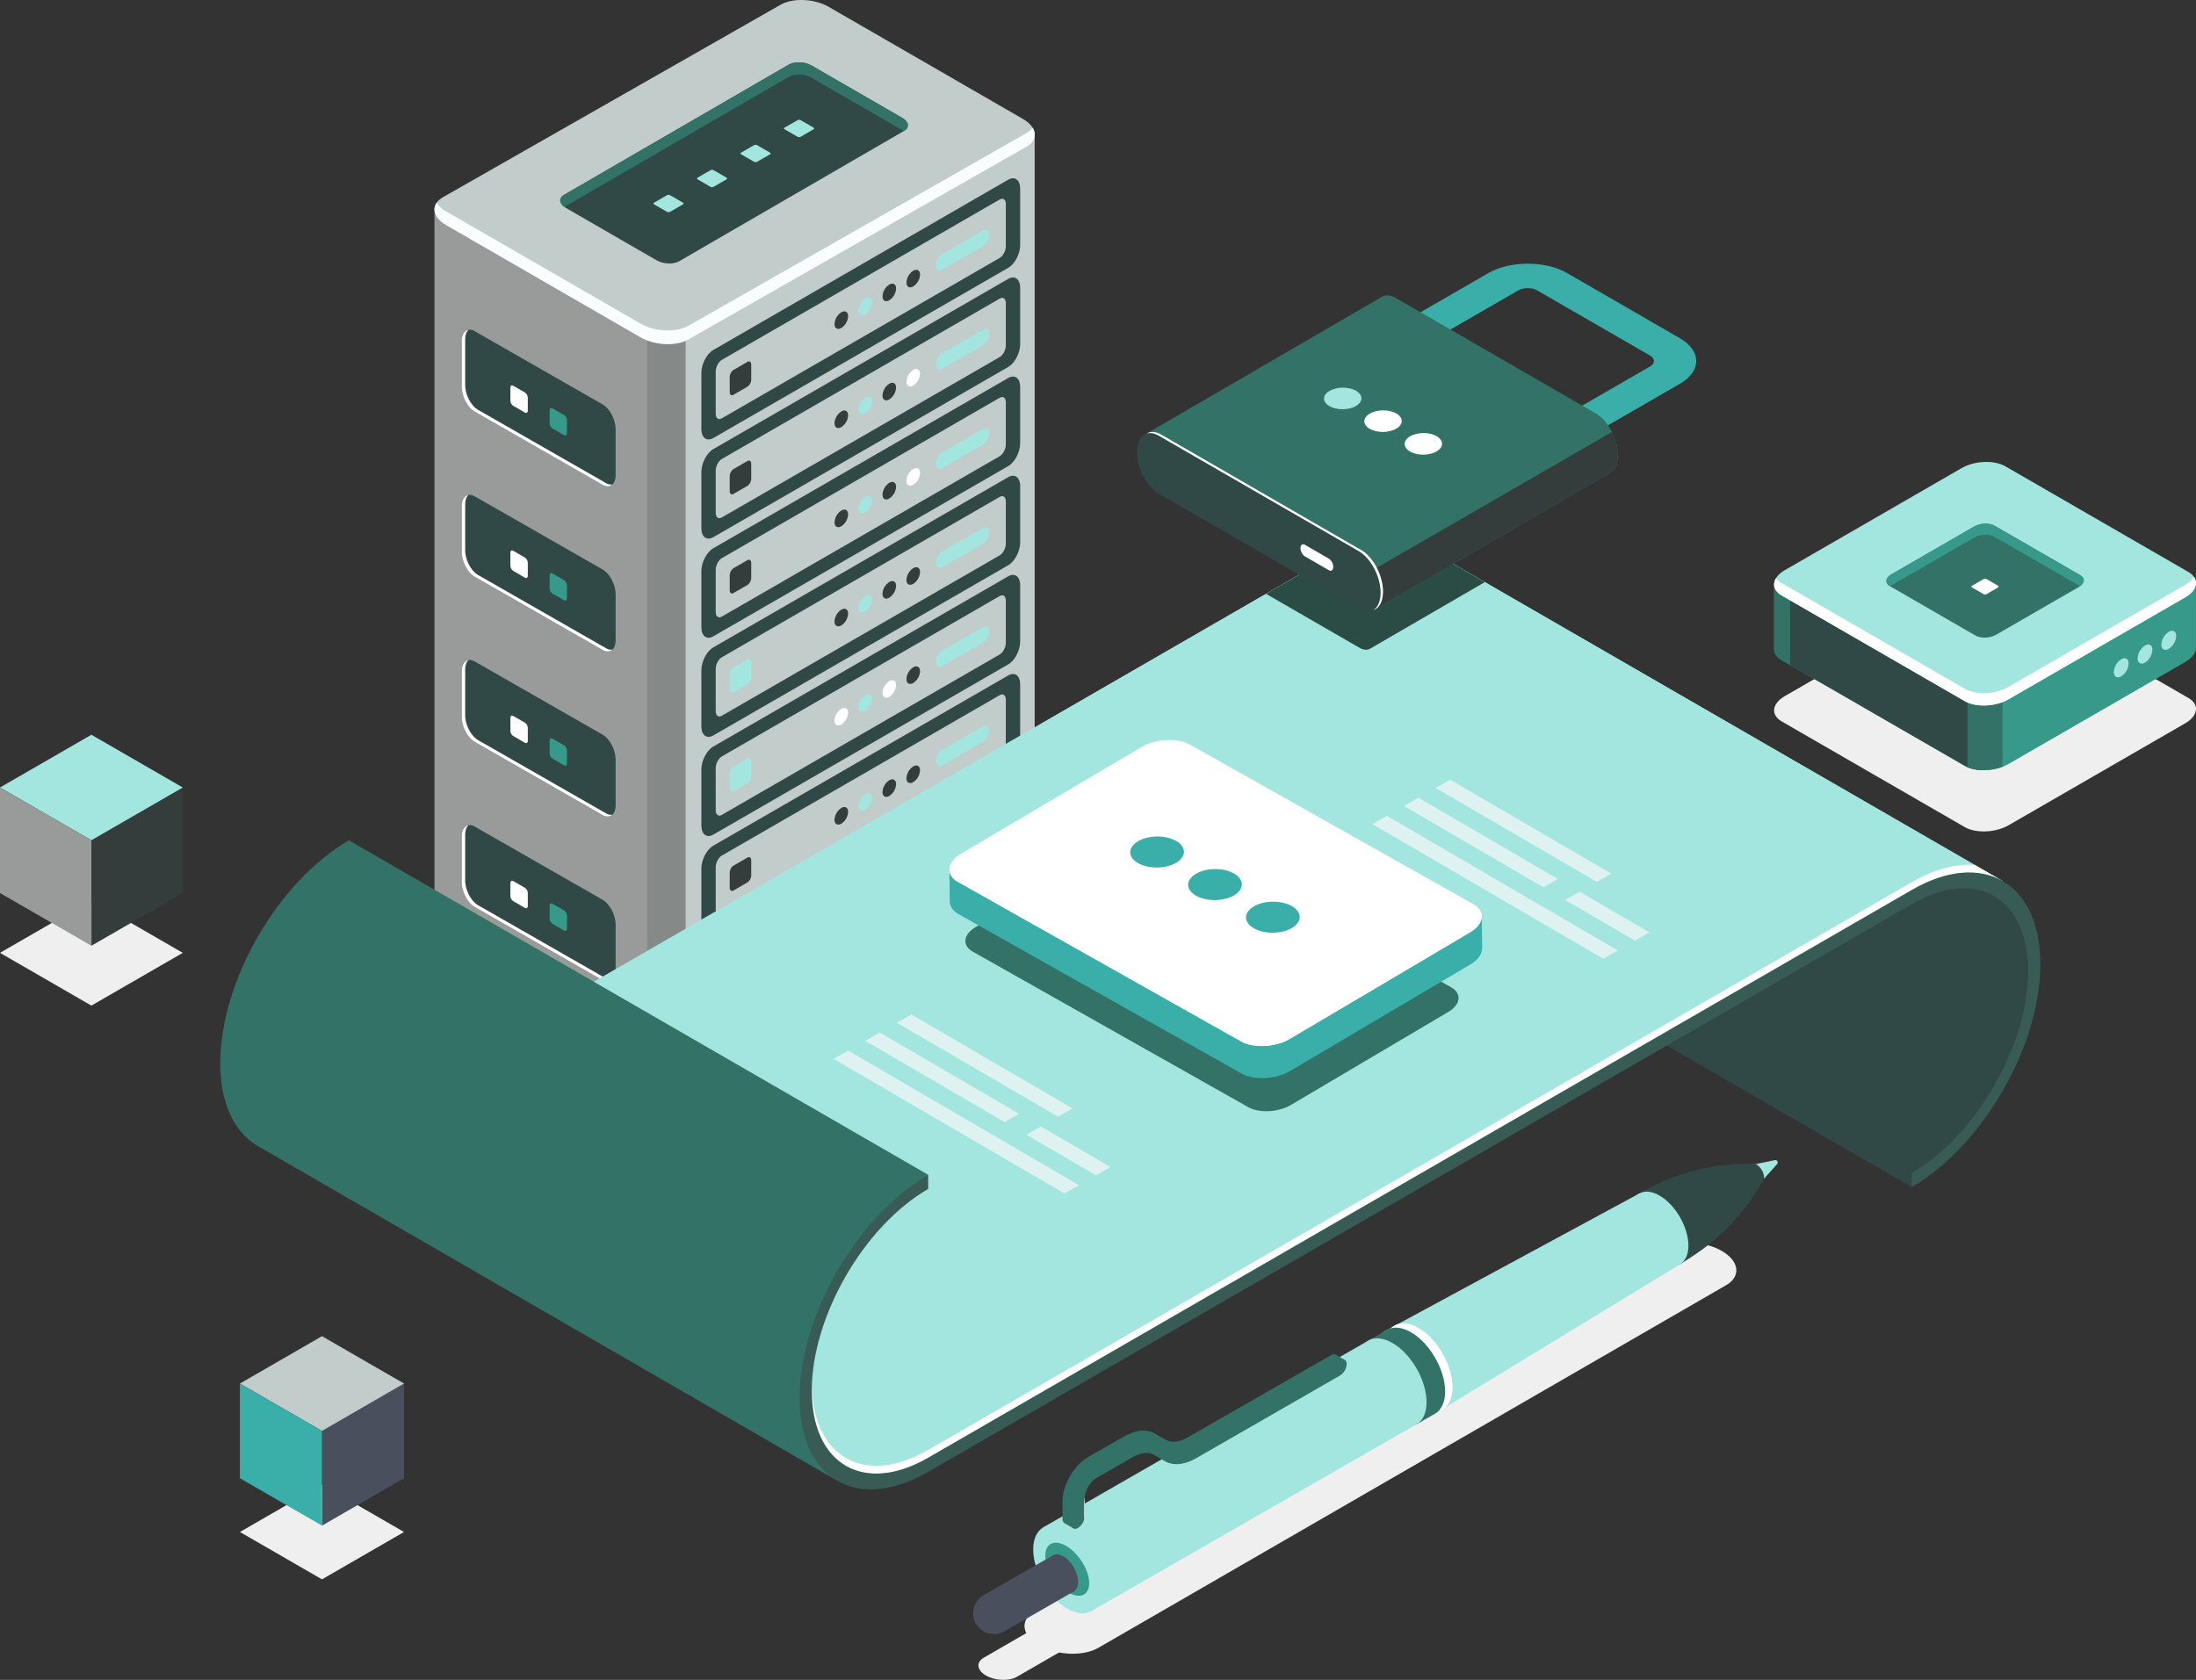 <svg id="Layer_1" data-name="Layer 1" xmlns="http://www.w3.org/2000/svg" width="1982.13" height="1516.62" viewBox="0 0 1982.13 1516.62"><rect x="0" y="0" width="1982.13" height="1516.62" fill="#333333" stroke="none"/><title>image2</title><path d="M674.29,1079.68l284.12-162c10.39-6,9.08-16.48-2.91-23.41L792,799.89c-12-6.92-30.14-7.68-40.54-1.68l-284.11,162c-10.39,6-9.09,16.48,2.91,23.4L633.75,1078C645.75,1084.93,663.9,1085.68,674.29,1079.68Z" transform="translate(-49.83 -52.61)" style="fill:#a3e5df"/><path d="M442,905.68h0V242.4l263.68-69,48.57-28c11.15-6.43,30.62-5.63,43.49,1.8l45.32,26.17,140.64-.08L942.09,813.54c.32,4.35-2.11,8.56-7.46,11.65L671.48,1023.74c-11.14,6.44-30.61,5.63-43.49-1.8L452.63,920.69C445.2,916.4,441.62,910.85,442,905.68Z" transform="translate(-49.83 -52.61)" style="fill:#989b9a"/><path d="M774.47,141a50.19,50.19,0,0,1,23.31,6.11l45.32,26.17,140.64-.08V838.3c.32,4.35-2.11,8.56-7.47,11.65L671.48,1023.74c-5.35,3.09-12.64,4.5-20.18,4.31l-3.14-669.22Z" transform="translate(-49.83 -52.61)" style="fill:#c2cccb"/><path d="M668.68,1025.11c-9.61,4.12-23.52,3.89-34.76-.39V350.92h34.76Z" transform="translate(-49.83 -52.61)" style="fill:#858988"/><path d="M671.48,358.91l304.79-173.8c11.15-6.43,9.75-17.67-3.12-25.11L797.78,58.76c-12.87-7.44-32.34-8.24-43.49-1.81L449.5,230.75c-11.14,6.43-9.75,17.67,3.13,25.1L628,357.1C640.87,364.53,660.34,365.34,671.48,358.91Z" transform="translate(-49.83 -52.61)" style="fill:#c2cccb"/><path d="M452.63,243.52,628,344.77c12.88,7.43,32.35,8.24,43.49,1.8L976.27,172.78a16.76,16.76,0,0,0,5.56-4.93c3.83,6.16,2.1,12.84-5.56,17.26L671.48,358.91c-11.14,6.43-30.61,5.62-43.49-1.81L452.63,255.85c-10-5.77-13-13.84-8.69-20.17A24.33,24.33,0,0,0,452.63,243.52Z" transform="translate(-49.83 -52.61)" style="fill:#fafdff"/><path d="M662.86,288.47,865.78,170.84c5.22-3,4.56-8.27-1.46-11.75l-82.06-47.38c-6-3.47-15.14-3.85-20.35-.84L559,228.5c-5.22,3-4.57,8.27,1.46,11.75l82.06,47.38C648.53,291.1,657.64,291.48,662.86,288.47Z" transform="translate(-49.83 -52.61)" style="fill:#304947"/><path d="M772.41,176.13l11.76-6.79c.72-.42.63-1.15-.2-1.63l-11.36-6.55a3.08,3.08,0,0,0-2.81-.12L758,167.83c-.72.41-.63,1.14.2,1.62L769.6,176A3.14,3.14,0,0,0,772.41,176.13Z" transform="translate(-49.83 -52.61)" style="fill:#a3e5df"/><path d="M733.13,198.71l11.76-6.79c.72-.41.63-1.14-.21-1.62l-11.35-6.56a3.13,3.13,0,0,0-2.82-.11l-11.75,6.79c-.73.41-.64,1.14.2,1.62l11.35,6.56A3.13,3.13,0,0,0,733.13,198.71Z" transform="translate(-49.83 -52.61)" style="fill:#a3e5df"/><path d="M693.84,221.3l11.76-6.79c.72-.41.63-1.14-.2-1.62l-11.35-6.56a3.13,3.13,0,0,0-2.82-.11L679.47,213c-.72.42-.63,1.15.2,1.63L691,221.19A3.11,3.11,0,0,0,693.84,221.3Z" transform="translate(-49.83 -52.61)" style="fill:#a3e5df"/><path d="M654.56,243.89l11.76-6.79c.72-.42.63-1.14-.2-1.62l-11.36-6.56a3.14,3.14,0,0,0-2.81-.12l-11.76,6.79c-.72.42-.63,1.15.2,1.63l11.36,6.55A3.11,3.11,0,0,0,654.56,243.89Z" transform="translate(-49.83 -52.61)" style="fill:#a3e5df"/><path d="M865.78,170.84l-.24.14c-.39-.28-.76-.57-1.22-.84l-82.06-47.38c-6-3.48-15.14-3.85-20.35-.84L559.23,239.41c-4.81-3.44-5.06-8.13-.24-10.91L761.91,110.87c5.21-3,14.32-2.63,20.35.84l82.06,47.38C870.34,162.57,871,167.83,865.78,170.84Z" transform="translate(-49.83 -52.61)" style="fill:#337267"/><path d="M593.75,490.32,478.38,424.26c-6.49-3.75-11.76-13.8-11.76-22.46V360.54c0-8.66,5.27-12.64,11.76-8.89l115.37,66.06c6.5,3.75,11.76,13.81,11.76,22.46v41.26C605.51,490.09,600.25,494.07,593.75,490.32Z" transform="translate(-49.83 -52.61)" style="fill:#304947"/><path d="M472.67,350.41c-1.82,1.71-2.95,4.63-2.95,8.58v41.26c0,8.66,5.26,18.71,11.75,22.46l115.38,66.06a8.54,8.54,0,0,0,5.71,1.25c-2.16,2-5.28,2.33-8.81.3L478.38,424.26c-6.49-3.75-11.76-13.8-11.76-22.46V360.54C466.62,354.66,469.08,351,472.67,350.41Z" transform="translate(-49.83 -52.61)" style="fill:#fff"/><path d="M559.05,445.5l-10.58-6.11a6.13,6.13,0,0,1-2.56-4.9v-11.3c0-1.89,1.14-2.76,2.56-1.94l10.58,6.11a6.13,6.13,0,0,1,2.56,4.9v11.3C561.61,445.45,560.47,446.31,559.05,445.5Z" transform="translate(-49.83 -52.61)" style="fill:#379989"/><path d="M523.66,425.07,513.08,419a6.13,6.13,0,0,1-2.56-4.9v-11.3c0-1.89,1.14-2.76,2.56-1.94l10.58,6.11a6.13,6.13,0,0,1,2.57,4.89v11.31C526.23,425,525.08,425.88,523.66,425.07Z" transform="translate(-49.83 -52.61)" style="fill:#fff"/><path d="M593.75,788.46,478.38,722.41c-6.49-3.75-11.76-13.81-11.76-22.46V658.69c0-8.66,5.27-12.64,11.76-8.89l115.37,66.06c6.5,3.75,11.76,13.8,11.76,22.46v41.26C605.51,788.23,600.25,792.21,593.75,788.46Z" transform="translate(-49.83 -52.61)" style="fill:#304947"/><path d="M472.67,648.55c-1.82,1.72-2.95,4.63-2.95,8.59V698.4c0,8.65,5.26,18.71,11.75,22.46l115.38,66.06a8.47,8.47,0,0,0,5.71,1.24c-2.16,2-5.28,2.34-8.81.3L478.38,722.41c-6.49-3.75-11.76-13.81-11.76-22.46V658.69C466.62,652.81,469.08,649.17,472.67,648.55Z" transform="translate(-49.83 -52.61)" style="fill:#fff"/><path d="M559.05,743.64l-10.58-6.11a6.09,6.09,0,0,1-2.56-4.89V721.33c0-1.88,1.14-2.75,2.56-1.93l10.58,6.11a6.11,6.11,0,0,1,2.56,4.89v11.31C561.61,743.59,560.47,744.46,559.05,743.64Z" transform="translate(-49.83 -52.61)" style="fill:#379989"/><path d="M523.66,723.21l-10.58-6.11a6.11,6.11,0,0,1-2.56-4.89V700.9c0-1.89,1.14-2.75,2.56-1.94l10.58,6.11a6.14,6.14,0,0,1,2.57,4.9v11.31C526.23,723.16,525.08,724,523.66,723.21Z" transform="translate(-49.83 -52.61)" style="fill:#fff"/><path d="M593.75,937.54,478.38,871.48c-6.49-3.75-11.76-13.8-11.76-22.46V807.76c0-8.66,5.27-12.64,11.76-8.89l115.37,66.06c6.5,3.75,11.76,13.8,11.76,22.46v41.26C605.51,937.31,600.25,941.29,593.75,937.54Z" transform="translate(-49.83 -52.61)" style="fill:#304947"/><path d="M472.67,797.63c-1.82,1.71-2.95,4.62-2.95,8.58v41.26c0,8.66,5.26,18.71,11.75,22.46L596.85,936a8.54,8.54,0,0,0,5.71,1.25c-2.16,2-5.28,2.33-8.81.3L478.38,871.48c-6.49-3.75-11.76-13.81-11.76-22.46V807.76C466.62,801.88,469.08,798.24,472.67,797.63Z" transform="translate(-49.83 -52.61)" style="fill:#fff"/><path d="M559.05,892.72l-10.58-6.11a6.13,6.13,0,0,1-2.56-4.9v-11.3c0-1.89,1.14-2.76,2.56-1.94l10.58,6.11a6.13,6.13,0,0,1,2.56,4.9v11.3C561.61,892.67,560.47,893.53,559.05,892.72Z" transform="translate(-49.83 -52.61)" style="fill:#379989"/><path d="M523.66,872.29l-10.58-6.11a6.13,6.13,0,0,1-2.56-4.9V850c0-1.89,1.14-2.76,2.56-1.94l10.58,6.11a6.13,6.13,0,0,1,2.57,4.89v11.31C526.23,872.24,525.08,873.1,523.66,872.29Z" transform="translate(-49.83 -52.61)" style="fill:#fff"/><path d="M593.75,639.39,478.38,573.33c-6.49-3.74-11.76-13.8-11.76-22.46V509.61c0-8.65,5.27-12.63,11.76-8.88l115.37,66c6.5,3.75,11.76,13.81,11.76,22.47V630.5C605.51,639.16,600.25,643.14,593.75,639.39Z" transform="translate(-49.83 -52.61)" style="fill:#304947"/><path d="M472.67,499.48c-1.82,1.71-2.95,4.63-2.95,8.59v41.25c0,8.66,5.26,18.72,11.75,22.47l115.38,66.05a8.43,8.43,0,0,0,5.71,1.25c-2.16,2-5.28,2.34-8.81.3L478.38,573.33c-6.49-3.74-11.76-13.8-11.76-22.46V509.61C466.62,503.73,469.08,500.09,472.67,499.48Z" transform="translate(-49.83 -52.61)" style="fill:#fff"/><path d="M559.05,594.57l-10.58-6.11a6.12,6.12,0,0,1-2.56-4.89V572.26c0-1.89,1.14-2.75,2.56-1.94l10.58,6.11a6.13,6.13,0,0,1,2.56,4.9v11.3C561.61,594.52,560.47,595.39,559.05,594.57Z" transform="translate(-49.83 -52.61)" style="fill:#379989"/><path d="M523.66,574.14,513.08,568a6.13,6.13,0,0,1-2.56-4.9v-11.3c0-1.89,1.14-2.76,2.56-1.94L523.66,556a6.14,6.14,0,0,1,2.57,4.9v11.3C526.23,574.09,525.08,575,523.66,574.14Z" transform="translate(-49.83 -52.61)" style="fill:#fff"/><path d="M693.68,448.08,959.86,294.4c6-3.44,10.79-12.66,10.79-20.61V223c0-7.95-4.83-11.6-10.79-8.16L693.68,368.56c-5.95,3.44-10.78,12.67-10.78,20.61v50.76C682.9,447.87,687.73,451.52,693.68,448.08Z" transform="translate(-49.83 -52.61)" style="fill:#304947"/><path d="M701.32,430.29l250.9-144.86c3-1.75,5.48-6.43,5.48-10.46V236.81c0-4-2.45-5.88-5.48-4.13L701.32,377.53c-3,1.75-5.47,6.43-5.47,10.46v38.16C695.85,430.18,698.3,432,701.32,430.29Z" transform="translate(-49.83 -52.61)" style="fill:#c2cccb"/><path d="M899.94,296.33l37.44-21.62c2.93-1.7,5.31-6.24,5.31-10.16h0c0-3.91-2.38-5.71-5.31-4l-37.44,21.62c-2.94,1.69-5.32,6.24-5.32,10.15h0C894.62,296.22,897,298,899.94,296.33Z" transform="translate(-49.83 -52.61)" style="fill:#a3e5df"/><path d="M868,307.66c0,3.92,2.75,5.5,6.13,3.55a13.58,13.58,0,0,0,6.14-10.63c0-3.92-2.75-5.5-6.14-3.55A13.59,13.59,0,0,0,868,307.66Z" transform="translate(-49.83 -52.61)" style="fill:#343d3c"/><path d="M846.38,320.16c0,3.92,2.75,5.5,6.13,3.55a13.58,13.58,0,0,0,6.14-10.63c0-3.92-2.75-5.5-6.14-3.55A13.59,13.59,0,0,0,846.38,320.16Z" transform="translate(-49.83 -52.61)" style="fill:#343d3c"/><path d="M824.73,332.66c0,3.92,2.75,5.5,6.13,3.55A13.58,13.58,0,0,0,837,325.58c0-3.92-2.75-5.5-6.14-3.55A13.59,13.59,0,0,0,824.73,332.66Z" transform="translate(-49.83 -52.61)" style="fill:#a3e5df"/><path d="M803.08,345.16c0,3.92,2.75,5.5,6.14,3.55a13.59,13.59,0,0,0,6.13-10.63c0-3.92-2.75-5.5-6.13-3.55A13.58,13.58,0,0,0,803.08,345.16Z" transform="translate(-49.83 -52.61)" style="fill:#343d3c"/><path d="M711.88,409l12.61-7.29a8.16,8.16,0,0,0,3.41-6.51V381.89c0-2.51-1.53-3.66-3.41-2.57l-12.61,7.28a8.14,8.14,0,0,0-3.41,6.51v13.35C708.47,409,710,410.12,711.88,409Z" transform="translate(-49.83 -52.61)" style="fill:#343d3c"/><path d="M693.68,537.59,959.86,383.91c6-3.44,10.79-12.67,10.79-20.61V312.54c0-7.94-4.83-11.6-10.79-8.16L693.68,458.06c-5.95,3.44-10.78,12.67-10.78,20.62v50.75C682.9,537.37,687.73,541,693.68,537.59Z" transform="translate(-49.83 -52.61)" style="fill:#304947"/><path d="M701.32,519.79l250.9-144.86c3-1.74,5.48-6.42,5.48-10.45V326.32c0-4-2.45-5.88-5.48-4.14L701.32,467c-3,1.74-5.47,6.42-5.47,10.45v38.16C695.85,519.68,698.3,521.54,701.32,519.79Z" transform="translate(-49.83 -52.61)" style="fill:#c2cccb"/><path d="M899.94,385.83l37.44-21.62c2.93-1.69,5.31-6.24,5.31-10.15h0c0-3.92-2.38-5.71-5.31-4l-37.44,21.62c-2.94,1.69-5.32,6.24-5.32,10.15h0C894.62,385.73,897,387.53,899.94,385.83Z" transform="translate(-49.83 -52.61)" style="fill:#a3e5df"/><path d="M868,397.17c0,3.91,2.75,5.5,6.13,3.54a13.58,13.58,0,0,0,6.14-10.63c0-3.91-2.75-5.5-6.14-3.54A13.56,13.56,0,0,0,868,397.17Z" transform="translate(-49.83 -52.61)" style="fill:#fff"/><path d="M846.38,409.67c0,3.91,2.75,5.5,6.13,3.54a13.58,13.58,0,0,0,6.14-10.63c0-3.91-2.75-5.5-6.14-3.54A13.56,13.56,0,0,0,846.38,409.67Z" transform="translate(-49.83 -52.61)" style="fill:#343d3c"/><path d="M824.73,422.17c0,3.91,2.75,5.5,6.13,3.54A13.58,13.58,0,0,0,837,415.08c0-3.91-2.75-5.5-6.14-3.54A13.56,13.56,0,0,0,824.73,422.17Z" transform="translate(-49.83 -52.61)" style="fill:#a3e5df"/><path d="M803.08,434.67c0,3.91,2.75,5.5,6.14,3.54a13.59,13.59,0,0,0,6.13-10.63c0-3.91-2.75-5.5-6.13-3.54A13.55,13.55,0,0,0,803.08,434.67Z" transform="translate(-49.83 -52.61)" style="fill:#343d3c"/><path d="M711.88,498.54l12.61-7.28a8.19,8.19,0,0,0,3.41-6.52V471.4c0-2.51-1.53-3.67-3.41-2.58l-12.61,7.28a8.16,8.16,0,0,0-3.41,6.52V496C708.47,498.47,710,499.63,711.88,498.54Z" transform="translate(-49.83 -52.61)" style="fill:#343d3c"/><path d="M693.68,627.09,959.86,473.41c6-3.44,10.79-12.67,10.79-20.61V402c0-7.94-4.83-11.59-10.79-8.15L693.68,547.57c-5.95,3.44-10.78,12.67-10.78,20.61v50.76C682.9,626.88,687.73,630.53,693.68,627.09Z" transform="translate(-49.83 -52.61)" style="fill:#304947"/><path d="M701.32,609.29l250.9-144.85c3-1.75,5.48-6.43,5.48-10.46V415.82c0-4-2.45-5.88-5.48-4.14L701.32,556.54c-3,1.75-5.47,6.43-5.47,10.46v38.16C695.85,609.19,698.3,611,701.32,609.29Z" transform="translate(-49.83 -52.61)" style="fill:#c2cccb"/><path d="M899.94,475.34l37.44-21.62c2.93-1.7,5.31-6.24,5.31-10.16h0c0-3.91-2.38-5.71-5.31-4l-37.44,21.62c-2.94,1.7-5.32,6.24-5.32,10.16h0C894.62,475.23,897,477,899.94,475.34Z" transform="translate(-49.83 -52.61)" style="fill:#a3e5df"/><path d="M868,486.67c0,3.91,2.75,5.5,6.13,3.54a13.55,13.55,0,0,0,6.14-10.63c0-3.91-2.75-5.5-6.14-3.54A13.59,13.59,0,0,0,868,486.67Z" transform="translate(-49.83 -52.61)" style="fill:#fff"/><path d="M846.38,499.17c0,3.91,2.75,5.5,6.13,3.54a13.55,13.55,0,0,0,6.14-10.63c0-3.91-2.75-5.5-6.14-3.54A13.59,13.59,0,0,0,846.38,499.17Z" transform="translate(-49.83 -52.61)" style="fill:#343d3c"/><path d="M824.73,511.67c0,3.91,2.75,5.5,6.13,3.54A13.55,13.55,0,0,0,837,504.58c0-3.91-2.75-5.5-6.14-3.54A13.59,13.59,0,0,0,824.73,511.67Z" transform="translate(-49.83 -52.61)" style="fill:#a3e5df"/><path d="M803.08,524.17c0,3.91,2.75,5.5,6.14,3.54a13.56,13.56,0,0,0,6.13-10.63c0-3.91-2.75-5.5-6.13-3.54A13.58,13.58,0,0,0,803.08,524.17Z" transform="translate(-49.83 -52.61)" style="fill:#343d3c"/><path d="M711.88,588l12.61-7.28a8.16,8.16,0,0,0,3.41-6.51V560.9c0-2.51-1.53-3.66-3.41-2.58l-12.61,7.28a8.16,8.16,0,0,0-3.41,6.52v13.35C708.47,588,710,589.13,711.88,588Z" transform="translate(-49.83 -52.61)" style="fill:#343d3c"/><path d="M693.68,716.59,959.86,562.91c6-3.44,10.79-12.66,10.79-20.61V491.55c0-7.95-4.83-11.6-10.79-8.16L693.68,637.07c-5.95,3.44-10.78,12.67-10.78,20.61v50.76C682.9,716.38,687.73,720,693.68,716.59Z" transform="translate(-49.83 -52.61)" style="fill:#304947"/><path d="M701.32,698.8l250.9-144.86c3-1.74,5.48-6.43,5.48-10.46V505.33c0-4-2.45-5.89-5.48-4.14L701.32,646c-3,1.75-5.47,6.43-5.47,10.46v38.16C695.85,698.69,698.3,700.54,701.32,698.8Z" transform="translate(-49.83 -52.61)" style="fill:#c2cccb"/><path d="M899.94,564.84l37.44-21.62c2.93-1.69,5.31-6.24,5.31-10.15h0c0-3.92-2.38-5.72-5.31-4l-37.44,21.62c-2.94,1.69-5.32,6.24-5.32,10.15h0C894.62,564.73,897,566.53,899.94,564.84Z" transform="translate(-49.83 -52.61)" style="fill:#a3e5df"/><path d="M868,576.17c0,3.92,2.75,5.5,6.13,3.55a13.58,13.58,0,0,0,6.14-10.63c0-3.92-2.75-5.5-6.14-3.54A13.56,13.56,0,0,0,868,576.17Z" transform="translate(-49.83 -52.61)" style="fill:#343d3c"/><path d="M846.38,588.67c0,3.92,2.75,5.5,6.13,3.55a13.58,13.58,0,0,0,6.14-10.63c0-3.92-2.75-5.5-6.14-3.55A13.59,13.59,0,0,0,846.38,588.67Z" transform="translate(-49.83 -52.61)" style="fill:#343d3c"/><path d="M824.73,601.17c0,3.92,2.75,5.5,6.13,3.55A13.58,13.58,0,0,0,837,594.09c0-3.92-2.75-5.5-6.14-3.55A13.59,13.59,0,0,0,824.73,601.17Z" transform="translate(-49.83 -52.61)" style="fill:#a3e5df"/><path d="M803.08,613.67c0,3.92,2.75,5.5,6.14,3.55a13.59,13.59,0,0,0,6.13-10.63c0-3.92-2.75-5.5-6.13-3.55A13.58,13.58,0,0,0,803.08,613.67Z" transform="translate(-49.83 -52.61)" style="fill:#343d3c"/><path d="M711.88,677.55l12.61-7.28a8.19,8.19,0,0,0,3.41-6.52V650.41c0-2.52-1.53-3.67-3.41-2.58l-12.61,7.28a8.15,8.15,0,0,0-3.41,6.52V675C708.47,677.48,710,678.64,711.88,677.55Z" transform="translate(-49.83 -52.61)" style="fill:#a3e5df"/><path d="M693.68,806.1,959.86,652.42c6-3.44,10.79-12.67,10.79-20.61V581.05c0-7.94-4.83-11.59-10.79-8.15L693.68,726.58c-5.95,3.43-10.78,12.66-10.78,20.61v50.75C682.9,805.89,687.73,809.54,693.68,806.1Z" transform="translate(-49.83 -52.61)" style="fill:#304947"/><path d="M701.32,788.3l250.9-144.86c3-1.74,5.48-6.42,5.48-10.45V594.83c0-4-2.45-5.88-5.48-4.14L701.32,735.55c-3,1.74-5.47,6.43-5.47,10.46v38.15C695.85,788.19,698.3,790.05,701.32,788.3Z" transform="translate(-49.83 -52.61)" style="fill:#c2cccb"/><path d="M899.94,654.34l37.44-21.62c2.93-1.69,5.31-6.24,5.31-10.15h0c0-3.91-2.38-5.71-5.31-4l-37.44,21.62c-2.94,1.69-5.32,6.24-5.32,10.15h0C894.62,654.24,897,656,899.94,654.34Z" transform="translate(-49.83 -52.61)" style="fill:#a3e5df"/><path d="M868,665.68c0,3.91,2.75,5.5,6.13,3.54a13.56,13.56,0,0,0,6.14-10.63c0-3.91-2.75-5.5-6.14-3.54A13.59,13.59,0,0,0,868,665.68Z" transform="translate(-49.83 -52.61)" style="fill:#343d3c"/><path d="M846.38,678.18c0,3.91,2.75,5.5,6.13,3.54a13.56,13.56,0,0,0,6.14-10.63c0-3.91-2.75-5.5-6.14-3.54A13.58,13.58,0,0,0,846.38,678.18Z" transform="translate(-49.83 -52.61)" style="fill:#fff"/><path d="M824.73,690.68c0,3.91,2.75,5.5,6.13,3.54A13.56,13.56,0,0,0,837,683.59c0-3.91-2.75-5.5-6.14-3.54A13.58,13.58,0,0,0,824.73,690.68Z" transform="translate(-49.83 -52.61)" style="fill:#a3e5df"/><path d="M803.08,703.18c0,3.91,2.75,5.5,6.14,3.54a13.59,13.59,0,0,0,6.13-10.63c0-3.91-2.75-5.5-6.13-3.54A13.55,13.55,0,0,0,803.08,703.18Z" transform="translate(-49.83 -52.61)" style="fill:#fff"/><path d="M711.88,767.05l12.61-7.28a8.19,8.19,0,0,0,3.41-6.52V739.91c0-2.51-1.53-3.67-3.41-2.58l-12.61,7.28a8.16,8.16,0,0,0-3.41,6.52v13.34C708.47,767,710,768.14,711.88,767.05Z" transform="translate(-49.83 -52.61)" style="fill:#a3e5df"/><path d="M693.68,895.6,959.86,741.92c6-3.44,10.79-12.67,10.79-20.61V670.55c0-7.94-4.83-11.59-10.79-8.15L693.68,816.08c-5.95,3.44-10.78,12.67-10.78,20.61v50.76C682.9,895.39,687.73,899,693.68,895.6Z" transform="translate(-49.83 -52.61)" style="fill:#304947"/><path d="M701.32,877.8,952.22,733c3-1.75,5.48-6.43,5.48-10.46V684.33c0-4-2.45-5.88-5.48-4.13L701.32,825.05c-3,1.75-5.47,6.43-5.47,10.46v38.16C695.85,877.7,698.3,879.55,701.32,877.8Z" transform="translate(-49.83 -52.61)" style="fill:#c2cccb"/><path d="M899.94,743.85l37.44-21.62c2.93-1.7,5.31-6.24,5.31-10.16h0c0-3.91-2.38-5.71-5.31-4l-37.44,21.61c-2.94,1.7-5.32,6.24-5.32,10.16h0C894.62,743.74,897,745.54,899.94,743.85Z" transform="translate(-49.83 -52.61)" style="fill:#a3e5df"/><path d="M868,755.18c0,3.92,2.75,5.5,6.13,3.55a13.58,13.58,0,0,0,6.14-10.63c0-3.92-2.75-5.5-6.14-3.55A13.59,13.59,0,0,0,868,755.18Z" transform="translate(-49.83 -52.61)" style="fill:#343d3c"/><path d="M846.38,767.68c0,3.92,2.75,5.5,6.13,3.54a13.54,13.54,0,0,0,6.14-10.62c0-3.92-2.75-5.5-6.14-3.55A13.59,13.59,0,0,0,846.38,767.68Z" transform="translate(-49.83 -52.61)" style="fill:#343d3c"/><path d="M824.73,780.18c0,3.91,2.75,5.5,6.13,3.54A13.55,13.55,0,0,0,837,773.09c0-3.91-2.75-5.49-6.14-3.54A13.59,13.59,0,0,0,824.73,780.18Z" transform="translate(-49.83 -52.61)" style="fill:#a3e5df"/><path d="M803.08,792.68c0,3.91,2.75,5.5,6.14,3.54a13.56,13.56,0,0,0,6.13-10.63c0-3.91-2.75-5.5-6.13-3.54A13.58,13.58,0,0,0,803.08,792.68Z" transform="translate(-49.83 -52.61)" style="fill:#343d3c"/><path d="M711.88,856.56l12.61-7.29a8.16,8.16,0,0,0,3.41-6.51V829.41c0-2.51-1.53-3.66-3.41-2.58l-12.61,7.29c-1.89,1.08-3.41,4-3.41,6.51V854C708.47,856.49,710,857.64,711.88,856.56Z" transform="translate(-49.83 -52.61)" style="fill:#343d3c"/><path d="M693.68,985.11,959.86,831.43c6-3.44,10.79-12.67,10.79-20.62V760.06c0-7.95-4.83-11.6-10.79-8.16L693.68,905.58c-5.95,3.44-10.78,12.67-10.78,20.61V977C682.9,984.89,687.73,988.54,693.68,985.11Z" transform="translate(-49.83 -52.61)" style="fill:#304947"/><path d="M701.32,967.31l250.9-144.86c3-1.74,5.48-6.42,5.48-10.46V773.84c0-4-2.45-5.89-5.48-4.14L701.32,914.56c-3,1.74-5.47,6.42-5.47,10.45v38.16C695.85,967.2,698.3,969.05,701.32,967.31Z" transform="translate(-49.83 -52.61)" style="fill:#c2cccb"/><path d="M899.94,833.35l37.44-21.62c2.93-1.69,5.31-6.24,5.31-10.15h0c0-3.92-2.38-5.72-5.31-4l-37.44,21.62c-2.94,1.69-5.32,6.24-5.32,10.15h0C894.62,833.25,897,835,899.94,833.35Z" transform="translate(-49.83 -52.61)" style="fill:#a3e5df"/><path d="M861.19,849.53c0,7.39,5.18,10.39,11.59,6.69s11.59-12.68,11.59-20.07-5.19-10.39-11.59-6.7S861.19,842.14,861.19,849.53Z" transform="translate(-49.83 -52.61)" style="fill:#fff"/><path d="M816.34,875.77c0,3.91,2.75,5.5,6.14,3.54a13.55,13.55,0,0,0,6.14-10.63c0-3.91-2.75-5.5-6.14-3.54A13.58,13.58,0,0,0,816.34,875.77Z" transform="translate(-49.83 -52.61)" style="fill:#343d3c"/><path d="M794.69,888.27c0,3.91,2.75,5.5,6.14,3.54A13.55,13.55,0,0,0,807,881.18c0-3.91-2.75-5.5-6.14-3.54A13.58,13.58,0,0,0,794.69,888.27Z" transform="translate(-49.83 -52.61)" style="fill:#a3e5df"/><path d="M773,900.77c0,3.91,2.75,5.5,6.14,3.54a13.55,13.55,0,0,0,6.14-10.63c0-3.91-2.75-5.5-6.14-3.54A13.58,13.58,0,0,0,773,900.77Z" transform="translate(-49.83 -52.61)" style="fill:#343d3c"/><path d="M711.88,946.06l12.61-7.28a8.19,8.19,0,0,0,3.41-6.52V918.92c0-2.52-1.53-3.67-3.41-2.58l-12.61,7.28a8.15,8.15,0,0,0-3.41,6.52v13.34C708.47,946,710,947.15,711.88,946.06Z" transform="translate(-49.83 -52.61)" style="fill:#a3e5df"/><polygon points="1725.55 1071.66 1202.7 769.64 1792.1 797.41 1828.71 832.43 1836.67 884.96 1830.83 920.65 1813.32 964.01 1795.81 997.97 1776.18 1023.44 1725.55 1071.66" style="fill:#304947"/><path d="M1335.92,546.89c-.89-.55-1.8-1.07-2.72-1.57l-.16-.1h0c-20.89-11.18-49.26-9.14-80.49,8.9L538.32,966.46a50.44,50.44,0,0,1,8.22,8l27.07-15.63L718.14,1272.9,793,1375l48.81,17,49-19.13,237.57-135,470.9-269.26,172.71-103.75,45.1-14.32,40.57-2.41Z" transform="translate(-49.83 -52.61)" style="fill:#a3e5df"/><path d="M771.51,1314.39c0-73.92,52.09-164.14,116.11-201.1V1126c-57.94,33.46-105.08,115.1-105.08,182s47.14,94.12,105.08,60.67l887.76-512.55c32-18.48,61-20.21,82-8.08l-521.5-301.17c-.89-.55-1.8-1.07-2.72-1.57l-.16-.1h0c-20.89-11.18-49.26-9.14-80.49,8.89L538.32,966.46a50.44,50.44,0,0,1,8.22,8l27.07-15.63L718.14,1272.9l59.77,81.61C773.78,1343.15,771.51,1329.73,771.51,1314.39Z" transform="translate(-49.83 -52.61)" style="fill:#a3e5df"/><path d="M1857.55,848.14h0l-.09-.06Z" transform="translate(-49.83 -52.61)" style="fill:#a3e5df"/><path d="M771.51,1307.33c0,1.29.11,2.49.14,3.76.76-36.9,14.17-77.53,35.34-113.44-1-.63-2-1.26-3-1.91C783.94,1231.45,771.51,1271.31,771.51,1307.33Z" transform="translate(-49.83 -52.61)" style="fill:#fff"/><path d="M1775.38,849.08,887.62,1361.63c-56.57,32.66-102.83,7.46-105-56,0,.8-.1,1.62-.1,2.41,0,66.91,47.14,94.12,105.08,60.67l887.76-512.55c32-18.48,61-20.21,82-8.08l-25.23-14.58C1815.38,832.25,1796,837.16,1775.38,849.08Z" transform="translate(-49.83 -52.61)" style="fill:#fff"/><path d="M718.14,1265.84,573.61,951.76l-27.07,15.63c-1.09-1.3-2.23-2.52-3.4-3.71l-4.82,2.78a50.44,50.44,0,0,1,8.22,8l27.07-15.63L718.14,1272.9l59.77,81.61a97,97,0,0,1-3.29-11.56Z" transform="translate(-49.83 -52.61)" style="fill:#fff"/><path d="M1857.55,841.07h0l-.09-.05Z" transform="translate(-49.83 -52.61)" style="fill:#a3e5df"/><path d="M364.76,811.27h0c-64,37-116.1,127.17-116.1,201.1,0,35.69,12.16,61.12,31.93,73.76l0,0,.32.18c1.17.74,2.37,1.43,3.59,2.08l521,301-31.9-57.65,3.72-57.56,10.08-32.37,15.38-34.49s12.74-23.61,13.53-24.14,18.84-23.88,18.84-23.88l17.54-18.3,19.07-12.21,15.88-15.55Z" transform="translate(-49.83 -52.61)" style="fill:#337267"/><path d="M1775.38,1124.27v-12.73c57.94-33.45,105.08-115.1,105.08-182s-47.14-94.12-105.08-60.67L887.62,1381.42c-64,37-116.11,6.9-116.11-67s52.09-164.14,116.11-201.1V1126c-57.94,33.46-105.08,115.1-105.08,182s47.14,94.12,105.08,60.67l887.76-512.55c64-37,116.11-6.9,116.11,67S1839.4,1087.31,1775.38,1124.27Z" transform="translate(-49.83 -52.61)" style="fill:#395b56"/><path d="M1359.61,943.93,1111,803.58c-9.92-5.59-27.14-4.7-38.46,2l-142.07,84c-11.32,6.69-12.45,16.65-2.53,22.24l248.63,140.36c9.92,5.59,27.14,4.69,38.46-2l142.06-84C1368.4,959.48,1369.54,949.52,1359.61,943.93Z" transform="translate(-49.83 -52.61)" style="fill:#337267"/><path d="M1170.39,1021.75l-255.59-144c-5-2.85-7.46-6.71-7.59-10.77l-.13.1-.29-28.46s9,7.37,14.26,11.68l159.26-94.18c13-7.66,32.67-8.68,44-2.28l244.3,137.65,18.68-11.05.34,28.73-.11-.09c-.07,4.92-3.54,10.12-10.51,14.24l-162.61,96.16C1201.46,1027.13,1181.75,1028.15,1170.39,1021.75Z" transform="translate(-49.83 -52.61)" style="fill:#3aaea9"/><path d="M1379.6,868.87,1124,724.85c-11.36-6.4-31.07-5.37-44,2.29L917.38,823.3c-13,7.66-14.26,19.06-2.9,25.46l255.59,144c11.36,6.4,31.07,5.38,44-2.28l162.61-96.17C1389.66,886.67,1391,875.27,1379.6,868.87Z" transform="translate(-49.83 -52.61)" style="fill:#fff"/><path d="M1170.07,992.79l-255.59-144c-6.46-3.63-8.68-8.89-7.14-14.16a15.3,15.3,0,0,0,6.56,6.6l255.59,144c11.36,6.4,31.07,5.37,44-2.29l162.6-96.16c5.59-3.31,8.88-7.31,10.05-11.3,2.95,6.09-.25,13.41-9.47,18.86L1214.09,990.5C1201.13,998.16,1181.42,999.18,1170.07,992.79Z" transform="translate(-49.83 -52.61)" style="fill:#fff"/><path d="M1111.47,831.53c9.41-5.56,9.31-14.42-.21-19.79s-24.87-5.21-34.28.36-9.32,14.42.2,19.79S1102.06,837.1,1111.47,831.53Z" transform="translate(-49.83 -52.61)" style="fill:#3aaea9"/><ellipse cx="1146.46" cy="851.25" rx="24.24" ry="14" transform="translate(-58.66 -40.59) rotate(-0.6)" style="fill:#3aaea9"/><ellipse cx="1198.71" cy="880.69" rx="24.24" ry="14" transform="translate(-58.96 -40.04) rotate(-0.6)" style="fill:#3aaea9"/><polygon points="973.83 1069.99 765.48 948.49 752.41 955.96 960.76 1077.46 973.83 1069.99" style="fill:#def2f1"/><polygon points="968.03 1000.66 822.58 915.85 809.51 923.32 954.96 1008.13 968.03 1000.66" style="fill:#def2f1"/><polygon points="919.85 1005.54 794.03 932.17 780.96 939.64 906.78 1013.01 919.85 1005.54" style="fill:#def2f1"/><polygon points="1002.38 1053.67 939.47 1016.98 926.4 1024.45 989.31 1061.14 1002.38 1053.67" style="fill:#def2f1"/><polygon points="1460.15 858.04 1251.8 736.54 1238.73 744.02 1447.08 865.51 1460.15 858.04" style="fill:#def2f1"/><polygon points="1454.35 788.71 1308.9 703.9 1295.83 711.37 1441.28 796.18 1454.35 788.71" style="fill:#def2f1"/><polygon points="1406.17 793.59 1280.35 720.22 1267.28 727.7 1393.11 801.07 1406.17 793.59" style="fill:#def2f1"/><polygon points="1488.7 841.72 1425.79 805.03 1412.72 812.5 1475.63 849.19 1488.7 841.72" style="fill:#def2f1"/><path d="M1335.92,546.89c-.89-.55-1.8-1.07-2.72-1.57l-.16-.09h0c-20.89-11.19-49.26-9.15-80.49,8.88l-60,34.61,84.26,48.65c4.07,2.35,7.76,2.33,10.49.42h0l102.74-59.63Z" transform="translate(-49.83 -52.61)" style="fill:#2b4c45"/><path d="M1466.45,456.65l-27-15.62,99.71-57.56c4.71-2.72,4.71-7.15,0-9.87l-101.86-58.81c-4.71-2.72-12.37-2.72-17.08,0l-99.72,57.57-27-15.61,99.71-57.57c19.62-11.33,51.55-11.33,71.17,0L1566.16,358c19.62,11.33,19.62,29.76,0,41.09Z" transform="translate(-49.83 -52.61)" style="fill:#3aaea9"/><path d="M1510.08,463.52c0-14.46-8.79-31.25-19.63-37.51L1309.79,321.7c-4.86-2.8-9.29-3-12.72-1.08h0L1081.35,446,1290,603.14,1502.46,479.8a10.11,10.11,0,0,0,1.88-1.09h0C1507.89,476,1510.08,470.75,1510.08,463.52Z" transform="translate(-49.83 -52.61)" style="fill:#337267"/><path d="M1290,603.14,1502.46,479.8a10.11,10.11,0,0,0,1.88-1.09h0c3.55-2.69,5.74-8,5.74-15.19a48.07,48.07,0,0,0-5.29-20.89L1262.55,582.49Z" transform="translate(-49.83 -52.61)" style="fill:#343d3c"/><path d="M1276.36,602.58,1095.7,498.28c-10.84-6.26-19.63-23.06-19.63-37.51h0c0-14.46,8.79-21.11,19.63-14.85l180.66,104.31c10.85,6.26,19.64,23,19.64,37.51h0C1296,602.2,1287.21,608.84,1276.36,602.58Z" transform="translate(-49.83 -52.61)" style="fill:#304947"/><path d="M1278.54,549.24,1097.88,444.93c-5-2.87-9.53-3-13-.91,3.1-.95,6.82-.4,10.81,1.9l180.66,104.31c10.85,6.26,19.64,23,19.64,37.51h0c0,7.81-2.58,13.31-6.65,15.76,5.31-1.62,8.82-7.62,8.82-16.75h0C1298.17,572.29,1289.38,555.5,1278.54,549.24Z" transform="translate(-49.83 -52.61)" style="fill:#fff"/><path d="M1249.3,567.41l-21.71-12.53c-2.17-1.25-3.92-4.6-3.92-7.48h0c0-2.88,1.75-4.21,3.92-3L1249.3,557c2.17,1.25,3.92,4.6,3.92,7.48h0C1253.22,567.33,1251.47,568.65,1249.3,567.41Z" transform="translate(-49.83 -52.61)" style="fill:#fff"/><path d="M1273.8,419.11c6.55-3.88,6.49-10.05-.14-13.79s-17.32-3.62-23.87.25-6.49,10.05.14,13.78S1267.25,423,1273.8,419.11Z" transform="translate(-49.83 -52.61)" style="fill:#a3e5df"/><path d="M1310.18,439.6c6.55-3.87,6.49-10-.14-13.78s-17.32-3.62-23.88.25-6.48,10.05.15,13.78S1303.63,443.48,1310.18,439.6Z" transform="translate(-49.83 -52.61)" style="fill:#fff"/><path d="M1346.56,460.1c6.55-3.87,6.48-10-.15-13.78s-17.32-3.63-23.87.25-6.49,10,.15,13.78S1340,464,1346.56,460.1Z" transform="translate(-49.83 -52.61)" style="fill:#fff"/><path d="M1041.23,1540.27l566.59-327.35c13.74-7.93,12-21.78-3.85-30.94h0c-15.86-9.16-39.85-10.15-53.59-2.22L983.8,1507.11c-13.74,7.93-12,21.78,3.84,30.94h0C1003.5,1547.21,1027.5,1548.2,1041.23,1540.27Z" transform="translate(-49.83 -52.61)" style="fill:#efefef"/><path d="M1654.12,1101h0a2.18,2.18,0,0,0-2.33-1l-30.17,6.23,11.66,20.28,20.57-22.92A2.17,2.17,0,0,0,1654.12,1101Z" transform="translate(-49.83 -52.61)" style="fill:#a3e5df"/><path d="M1642.1,1115.78a15,15,0,0,0-6.78-11.81,5,5,0,0,0-4.52-.61,192.31,192.31,0,0,0-99.24,25.53l-2.18,1.25,36.75,64,11.12-7.21a192.3,192.3,0,0,0,58.29-59.26l4.8-7.67A4.9,4.9,0,0,0,1642.1,1115.78Z" transform="translate(-49.83 -52.61)" style="fill:#304947"/><path d="M1573.81,1177.24c0-16.63-11.6-36.88-26-45.23s-26.08-1.63-26.12,15,11.6,36.89,26,45.24S1573.78,1193.88,1573.81,1177.24Z" transform="translate(-49.83 -52.61)" style="fill:#a3e5df"/><polygon points="1293.04 1277.55 1516.3 1141.51 1479.55 1077.53 1249.61 1201.96 1293.04 1277.55" style="fill:#a3e5df"/><path d="M1351.94,1310.23c0-19.66-13.71-43.59-30.71-53.46s-30.82-1.92-30.86,17.73,13.71,43.59,30.71,53.46S1351.9,1329.88,1351.94,1310.23Z" transform="translate(-49.83 -52.61)" style="fill:#a3e5df"/><path d="M1339.21,1317.54c0-19.66-13.71-43.59-30.71-53.45s-30.82-1.93-30.86,17.73,13.71,43.59,30.71,53.45S1339.17,1337.2,1339.21,1317.54Z" transform="translate(-49.83 -52.61)" style="fill:#a3e5df"/><rect x="990.52" y="1340.91" width="340.54" height="87.18" transform="translate(-585.27 709.73) rotate(-29.88)" style="fill:#a3e5df"/><path d="M1044,1487.19c0-19.66-13.71-43.59-30.72-53.45s-30.82-1.93-30.86,17.73,13.71,43.59,30.71,53.45S1043.9,1506.85,1044,1487.19Z" transform="translate(-49.83 -52.61)" style="fill:#a3e5df"/><path d="M1032.93,1480.8c-.56-11.61-9.87-26.15-20.79-32.49s-19.31-2.06-18.75,9.55,9.87,26.15,20.78,32.49S1033.49,1492.41,1032.93,1480.8Z" transform="translate(-49.83 -52.61)" style="fill:#379989"/><path d="M1354.19,1308.93c0-19.65-13.71-43.58-30.71-53.45-6.85-4-13.16-5-18.29-3.6,5.61-5.75,14.72-6.34,25-.37,17,9.87,30.75,33.8,30.71,53.45,0,11.74-5,19.26-12.58,21.34C1352,1322.57,1354.17,1316.68,1354.19,1308.93Z" transform="translate(-49.83 -52.61)" style="fill:#fff"/><path d="M1354.19,1308.94c0-19.66-13.71-43.59-30.71-53.46-8.51-4.93-16.21-5.41-21.8-2.2l-16.73,9.61,7.8,13.56c1.27,17.89,13,38.37,27.85,48.47l7.79,13.56,16.73-9.61h0C1350.7,1325.66,1354.17,1318.76,1354.19,1308.94Z" transform="translate(-49.83 -52.61)" style="fill:#337267"/><path d="M1337.46,1318.55c0-19.66-13.71-43.59-30.71-53.45s-30.82-1.93-30.87,17.73,13.71,43.58,30.72,53.45S1337.42,1338.21,1337.46,1318.55Z" transform="translate(-49.83 -52.61)" style="fill:#a3e5df"/><path d="M1019,1489.39l-18.74-32.62-62.58,36a18.81,18.81,0,0,0-6.94,25.68h0a18.82,18.82,0,0,0,25.68,6.94Z" transform="translate(-49.83 -52.61)" style="fill:#494f5c"/><path d="M1022.93,1480.79c0-8.49-5.91-18.81-13.25-23.07s-13.29-.83-13.31,7.65,5.91,18.81,13.25,23.07S1022.92,1489.27,1022.93,1480.79Z" transform="translate(-49.83 -52.61)" style="fill:#494f5c"/><path d="M1093.22,1367l-9.27-5.39c-5.33-3.09-12.43-2.4-20,1.94L1031.81,1382c-6.07,3.49-11,12-11,19l0,16a13.22,13.22,0,0,1-3.3,8l1.12,7.42-7.92-4.65h0c-1.14-.59-1.86-1.94-1.86-3.91l0-16c0-14.6,10.36-32.4,23-39.67l32.16-18.48c10.74-6.17,20.83-7.15,28.42-2.75l9.27,5.38c5.33,3.09,12.43,2.4,20-1.94L1251.31,1276c1.67-1,3.18-1,4.26-.37v0l7.91,4.64-6.84,2.55a13.17,13.17,0,0,1-5.36,7l-129.64,74.48C1110.9,1370.43,1100.8,1371.4,1093.22,1367Z" transform="translate(-49.83 -52.61)" style="fill:#337267"/><path d="M1092,1366.32c-5.33-3.08-12.43-2.4-20,1.94l-32.16,18.48c-6.07,3.49-11,12-11,19l0,16a13.19,13.19,0,0,1-6,10.32c-3.3,1.9-6,.35-6-3.46l0-16c0-14.6,10.36-32.39,23-39.67l32.16-18.48c10.74-6.17,20.83-7.15,28.42-2.75l9.27,5.38c5.33,3.09,12.43,2.41,20-1.94l129.64-74.48c3.3-1.9,6-.35,6,3.46a13.2,13.2,0,0,1-6,10.32L1129.67,1369c-10.74,6.18-20.84,7.16-28.42,2.76Z" transform="translate(-49.83 -52.61)" style="fill:#337267"/><path d="M1028.37,1408.4l0,16c0,.1,0,.21,0,.32a10.82,10.82,0,0,0,.48-3l0-16c0-.45.08-.93.12-1.39A18.49,18.49,0,0,0,1028.37,1408.4Z" transform="translate(-49.83 -52.61)" style="fill:#fff"/><path d="M967.68,1566.45l59.27-34.22c7.15-4.13,6.26-11.34-2-16.11h0c-8.25-4.76-20.74-5.28-27.89-1.15l-59.27,34.22c-7.15,4.13-6.25,11.34,2,16.1h0C948,1570.06,960.53,1570.57,967.68,1566.45Z" transform="translate(-49.83 -52.61)" style="fill:#efefef"/><polygon points="290.64 1425.85 216.57 1383.1 290.63 1340.34 364.69 1383.1 290.64 1425.85" style="fill:#efefef"/><polygon points="364.7 1334.59 290.64 1377.35 290.64 1291.84 364.7 1249.08 364.7 1334.59" style="fill:#494f5c"/><polygon points="290.64 1291.84 216.57 1249.08 290.63 1206.32 364.69 1249.08 290.64 1291.84" style="fill:#c2cccb"/><polygon points="290.64 1377.35 216.57 1334.59 216.57 1249.08 290.64 1291.84 290.64 1377.35" style="fill:#3aaea9"/><polygon points="82.49 907.87 0 860.24 82.49 812.62 164.98 860.24 82.49 907.87" style="fill:#efefef"/><polygon points="164.99 806.22 82.49 853.84 82.49 758.59 164.99 710.96 164.99 806.22" style="fill:#343d3c"/><polygon points="82.49 758.59 0 710.96 82.49 663.34 164.98 710.97 82.49 758.59" style="fill:#a3e5df"/><polygon points="82.49 853.84 0 806.22 0 710.96 82.49 758.59 82.49 853.84" style="fill:#989b9a"/><path d="M1823.19,799.29,1658,703.9c-10.14-5.85-8.87-16.08,2.84-22.84L1820.34,589c11.71-6.76,29.42-7.49,39.56-1.64l165.21,95.39c10.14,5.85,8.87,16.08-2.84,22.84l-159.52,92.1C1851,804.41,1833.33,805.14,1823.19,799.29Z" transform="translate(-49.83 -52.61)" style="fill:#efefef"/><path d="M2031.9,636.59h0v-57l-127.82-.07L1859.9,554c-10.14-5.86-27.85-5.12-39.56,1.64l-41.22,23.8-127.93-.07V638c-.29,4,1.92,7.79,6.79,10.6L1823.19,744c10.14,5.86,27.85,5.12,39.56-1.64l159.52-92.1C2029,646.34,2032.28,641.29,2031.9,636.59Z" transform="translate(-49.83 -52.61)" style="fill:#379989"/><path d="M1841.55,550.09a45.69,45.69,0,0,0-21.21,5.56l-41.22,23.8-127.93-.07V638c-.29,4,1.92,7.79,6.79,10.6L1823.19,744c4.87,2.82,11.5,4.09,18.36,3.93Z" transform="translate(-49.83 -52.61)" style="fill:#304947"/><path d="M1665.67,579.38h-14.48V638c-.29,4,1.92,7.79,6.79,10.6l7.69,4.44Z" transform="translate(-49.83 -52.61)" style="fill:#337267"/><path d="M1825.74,745.23c8.74,3.75,21.39,3.54,31.62-.36V678.3h-31.62Z" transform="translate(-49.83 -52.61)" style="fill:#337267"/><path d="M1823.19,685.57,1658,590.19c-10.14-5.86-8.87-16.08,2.84-22.84l159.52-92.1c11.71-6.76,29.42-7.5,39.56-1.64L2025.11,569c10.14,5.85,8.87,16.08-2.84,22.84l-159.52,92.1C1851,690.69,1833.33,691.42,1823.19,685.57Z" transform="translate(-49.83 -52.61)" style="fill:#a3e5df"/><path d="M2022.27,580.61l-159.52,92.1c-11.71,6.76-29.42,7.5-39.56,1.64L1658,579a15.41,15.41,0,0,1-5.06-4.49c-3.48,5.61-1.9,11.69,5.06,15.71l165.21,95.38c10.14,5.85,27.85,5.12,39.56-1.64l159.52-92.1c9.1-5.25,11.86-12.59,7.9-18.35A22.1,22.1,0,0,1,2022.27,580.61Z" transform="translate(-49.83 -52.61)" style="fill:#fff"/><path d="M1971.14,651.64a14.76,14.76,0,0,1-6.67,11.55c-3.69,2.13-6.68.41-6.68-3.85a14.74,14.74,0,0,1,6.68-11.56C1968.15,645.66,1971.14,647.38,1971.14,651.64Z" transform="translate(-49.83 -52.61)" style="fill:#a3e5df"/><path d="M1992.61,639.24a14.76,14.76,0,0,1-6.67,11.56c-3.69,2.12-6.68.4-6.68-3.86a14.74,14.74,0,0,1,6.68-11.55C1989.62,633.26,1992.61,635,1992.61,639.24Z" transform="translate(-49.83 -52.61)" style="fill:#a3e5df"/><path d="M2014.08,626.84a14.74,14.74,0,0,1-6.68,11.56c-3.68,2.13-6.67.4-6.67-3.85A14.76,14.76,0,0,1,2007.4,623C2011.09,620.86,2014.08,622.59,2014.08,626.84Z" transform="translate(-49.83 -52.61)" style="fill:#a3e5df"/><path d="M1833,626.43l-77.31-44.63c-4.74-2.74-4.15-7.53,1.33-10.69l74.65-43.1c5.48-3.16,13.76-3.5,18.51-.76l77.31,44.63c4.74,2.74,4.15,7.52-1.33,10.69l-74.65,43.1C1846,628.83,1837.7,629.17,1833,626.43Z" transform="translate(-49.83 -52.61)" style="fill:#337267"/><path d="M1840.36,589.06l-10.7-6.17c-.65-.38-.57-1,.19-1.48l10.33-6a2.86,2.86,0,0,1,2.56-.1l10.69,6.17c.66.38.58,1-.18,1.48l-10.33,6A2.86,2.86,0,0,1,1840.36,589.06Z" transform="translate(-49.83 -52.61)" style="fill:#fff"/><path d="M1755.65,581.8l.22.13a12,12,0,0,1,1.11-.77l74.65-43.1c5.48-3.16,13.76-3.5,18.51-.76l77.09,44.5c4.37-3.13,4.6-7.39.22-9.92l-77.31-44.63c-4.75-2.74-13-2.4-18.51.76L1757,571.11C1751.5,574.27,1750.91,579.06,1755.65,581.8Z" transform="translate(-49.83 -52.61)" style="fill:#379989"/></svg>